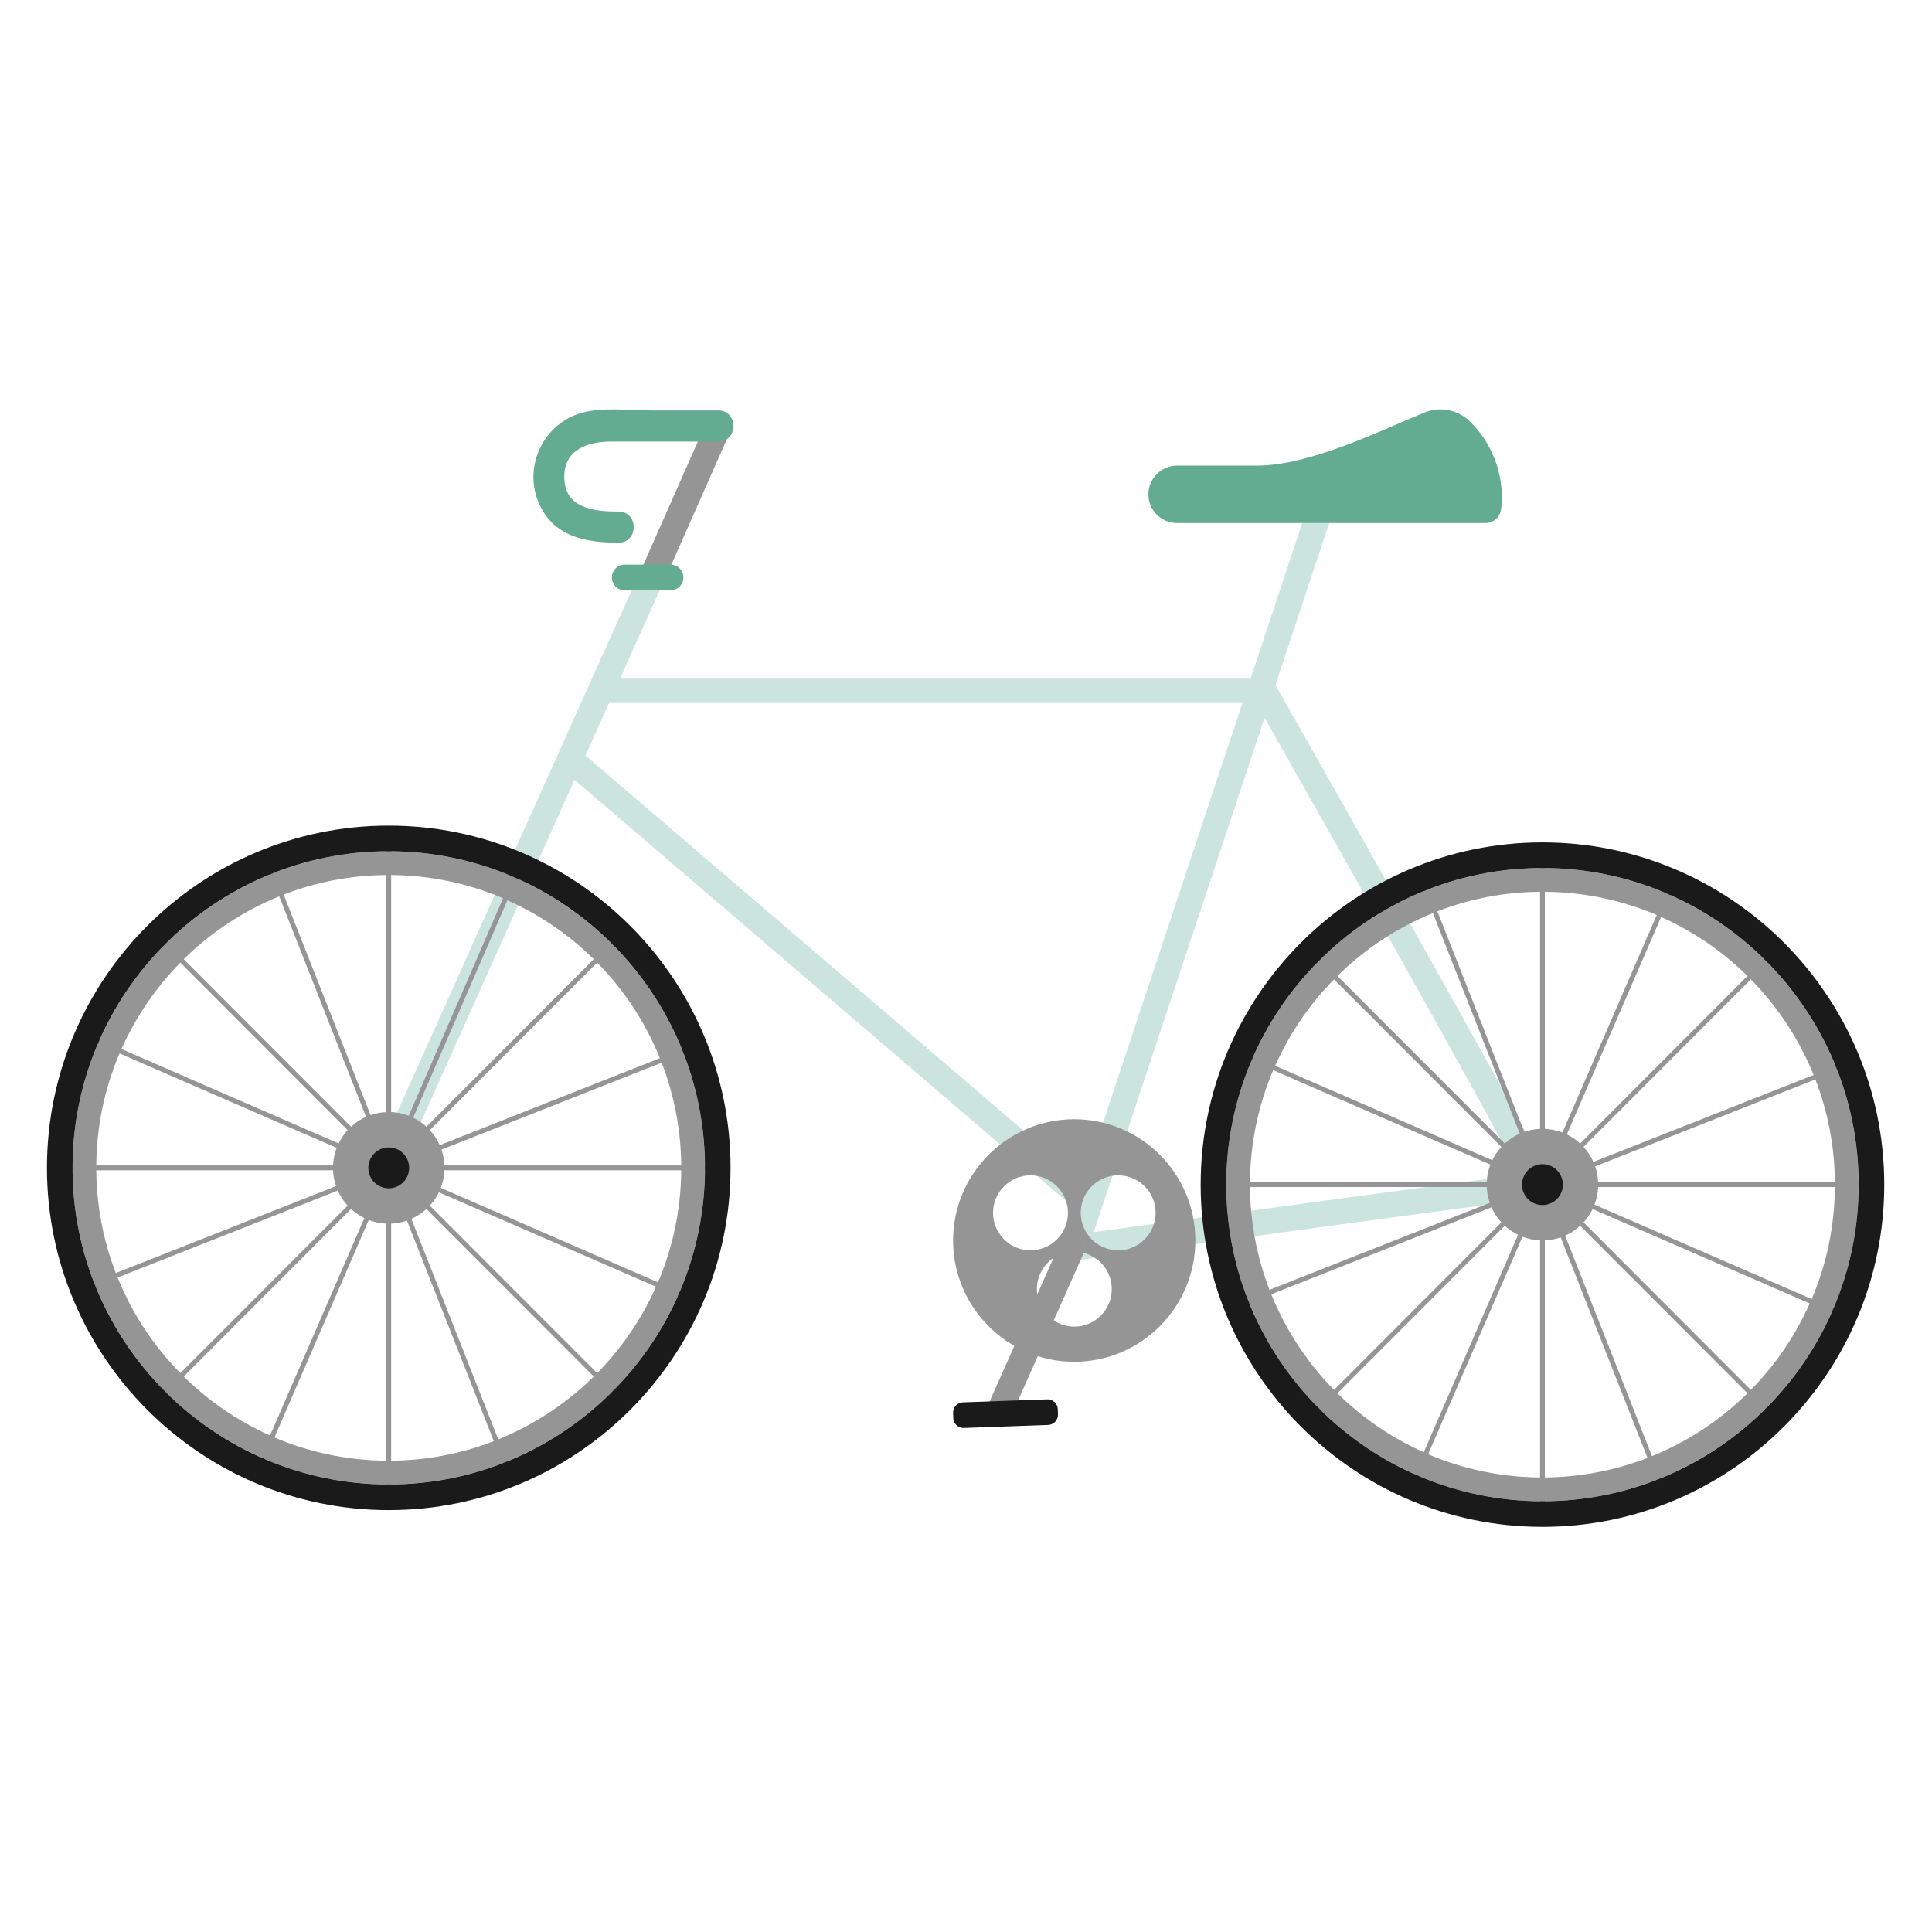 <?xml version="1.0" encoding="UTF-8" standalone="no"?>
<!DOCTYPE svg PUBLIC "-//W3C//DTD SVG 1.1//EN" "http://www.w3.org/Graphics/SVG/1.1/DTD/svg11.dtd">
<!-- Created with Vectornator (http://vectornator.io/) -->
<svg height="100%" stroke-miterlimit="10" style="fill-rule:nonzero;clip-rule:evenodd;stroke-linecap:round;stroke-linejoin:round;" version="1.1" viewBox="0 0 768 768" width="100%" xml:space="preserve" xmlns="http://www.w3.org/2000/svg" xmlns:vectornator="http://vectornator.io" xmlns:xlink="http://www.w3.org/1999/xlink">
<defs/>
<g id="Untitled" vectornator:layerName="Untitled">
<path d="M434.762 489.789L502.672 285.293C540.652 352.176 591.941 443.391 603.945 466.969C577.25 470.363 485.074 482.914 434.762 489.789ZM232.707 300.328L239.355 285.547C240.273 283.496 241.188 281.477 242.094 279.453L493.895 279.453L450.035 411.512L450.113 411.285L444.66 427.711L430.668 469.84C396.707 440.746 254.23 318.719 232.707 300.328ZM599.254 436.691C590.188 420.121 577.449 397.207 561.379 368.578C537.113 325.348 512.434 281.875 506.992 272.289L528.914 206.277L519.258 203.062L497.199 269.504L246.57 269.504C252.707 255.844 258.484 243.004 263.594 231.645L254.316 227.461C222.785 297.574 149.352 460.902 148.586 463.219L158.16 466.641C159.398 463.566 195.141 383.934 228.371 309.988C249.371 327.98 408.285 464.125 427.195 480.301L422.02 495.887L426.754 497.461L427.25 501.102C476.859 494.312 606.668 476.645 611.316 476.289L615.758 473.73C617.59 470.582 617.699 470.398 599.254 436.691" fill="#cbe4de" fill-rule="nonzero" opacity="1" stroke="none"/>
<path d="M729.406 469.945C729.293 455.562 726.547 441.793 721.648 429.082L634.102 463.656C634.793 465.645 635.191 467.754 635.289 469.945L729.406 469.945ZM729.406 471.859L635.289 471.859C635.18 474.316 634.684 476.672 633.844 478.867L720.18 516.406C726.02 502.695 729.281 487.645 729.406 471.859ZM719.395 518.145L633.082 480.613C632.141 482.555 630.922 484.332 629.48 485.902L695.992 552.504C705.715 542.613 713.676 530.988 719.395 518.145ZM694.648 553.855L628.129 487.258C626.375 488.867 624.367 490.207 622.164 491.188L656.691 578.84C670.961 573.043 683.84 564.504 694.648 553.855ZM654.918 579.543L620.391 491.887C618.406 492.57 616.301 492.977 614.102 493.066L614.102 587.312C628.477 587.199 642.227 584.449 654.918 579.543ZM612.195 587.312L612.195 493.066C609.738 492.965 607.387 492.469 605.203 491.621L567.703 578.074C581.395 583.918 596.426 587.188 612.195 587.312ZM565.969 577.285L603.457 490.863C601.516 489.914 599.742 488.699 598.164 487.258L531.652 553.855C541.527 563.59 553.141 571.562 565.969 577.285ZM530.301 552.508L596.82 485.902C595.211 484.148 593.871 482.141 592.887 479.934L505.348 514.504C511.133 528.797 519.664 541.688 530.301 552.508ZM504.645 512.727L592.199 478.152C591.512 476.168 591.109 474.055 591.012 471.859L496.887 471.859C497 486.254 499.746 500.02 504.645 512.727ZM496.887 469.945L591.012 469.945C591.113 467.492 591.617 465.137 592.453 462.949L506.113 425.402C500.281 439.113 497.012 454.16 496.887 469.945ZM506.898 423.664L593.219 461.195C594.16 459.258 595.375 457.477 596.82 455.902L530.301 389.301C520.578 399.195 512.617 410.82 506.898 423.664ZM531.652 387.953L598.172 454.551C599.922 452.938 601.934 451.602 604.133 450.621L569.609 362.969C555.332 368.762 542.461 377.301 531.652 387.953ZM571.383 362.266L605.91 449.922C607.895 449.238 610 448.832 612.195 448.738L612.195 354.496C597.824 354.609 584.074 357.355 571.383 362.266ZM614.102 354.496L614.102 448.738C616.562 448.844 618.914 449.34 621.098 450.184L658.59 363.738C644.902 357.895 629.875 354.621 614.102 354.496ZM660.324 364.523L622.844 450.945C624.785 451.895 626.559 453.109 628.129 454.551L694.648 387.953C684.766 378.215 673.152 370.246 660.324 364.523ZM695.992 389.305L629.48 455.902C631.09 457.664 632.43 459.668 633.41 461.875L720.945 427.309C715.152 413.016 706.629 400.125 695.992 389.305ZM743.934 469.945L743.934 471.859L738.82 471.859C738.691 488.984 735.148 505.301 728.809 520.16L733.488 522.195L732.727 523.941L728.027 521.898C721.828 535.832 713.195 548.441 702.648 559.164L706.305 562.824L704.953 564.176L701.293 560.52C689.586 572.07 675.625 581.324 660.145 587.598L662.02 592.367L660.25 593.07L658.367 588.309C644.605 593.637 629.695 596.621 614.102 596.738L614.102 601.852L612.195 601.852L612.195 596.738C595.098 596.609 578.801 593.059 563.961 586.719L561.93 591.398L560.184 590.637L562.219 585.93C548.309 579.727 535.711 571.082 525 560.52L521.348 564.176L519.996 562.824L523.652 559.168C512.109 547.441 502.859 533.465 496.594 517.961L491.836 519.84L491.137 518.062L495.898 516.184C490.57 502.402 487.59 487.469 487.473 471.859L482.363 471.859L482.363 469.945L487.473 469.945C487.602 452.832 491.145 436.508 497.484 421.648L492.812 419.621L493.57 417.867L498.273 419.91C504.465 405.977 513.098 393.367 523.652 382.645L519.996 378.98L521.348 377.633L525 381.289C536.715 369.738 550.676 360.477 566.156 354.211L564.277 349.438L566.047 348.734L567.926 353.508C581.688 348.172 596.602 345.188 612.195 345.066L612.195 339.953L614.102 339.953L614.102 345.066C631.203 345.199 647.5 348.754 662.34 355.094L664.371 350.41L666.117 351.172L664.074 355.883C677.992 362.082 690.586 370.727 701.293 381.297L704.953 377.633L706.305 378.98L702.648 382.645C714.184 394.375 723.426 408.352 729.691 423.848L734.457 421.969L735.16 423.746L730.398 425.625C735.723 439.406 738.703 454.34 738.82 469.945L743.934 469.945ZM270.797 463.285C270.684 448.895 267.938 435.133 263.031 422.426L175.488 456.996C176.176 458.977 176.578 461.09 176.672 463.285L270.797 463.285ZM270.797 465.199L176.672 465.199C176.57 467.656 176.07 470.012 175.227 472.199L261.57 509.746C267.402 496.039 270.672 480.984 270.797 465.199ZM260.781 511.48L174.469 473.953C173.523 475.891 172.305 477.672 170.863 479.242L237.383 545.84C247.105 535.953 255.066 524.324 260.781 511.48ZM236.035 547.195L169.516 480.598C167.758 482.207 165.758 483.543 163.547 484.527L198.074 572.18C212.352 566.379 225.223 557.844 236.035 547.195ZM196.305 572.875L161.773 485.223C159.793 485.91 157.684 486.316 155.492 486.414L155.492 580.652C169.863 580.535 183.617 577.789 196.305 572.875ZM153.578 580.652L153.578 486.414C151.125 486.305 148.773 485.809 146.59 484.961L109.09 571.414C122.785 577.25 137.812 580.527 153.578 580.652ZM107.355 570.625L144.84 484.203C142.898 483.254 141.125 482.035 139.555 480.598L73.035 547.195C82.918 556.93 94.527 564.898 107.355 570.625ZM71.684 545.84L138.203 479.242C136.594 477.484 135.258 475.477 134.277 473.273L46.738 507.844C52.523 522.133 61.051 535.02 71.684 545.84ZM46.035 506.066L133.582 471.496C132.895 469.508 132.492 467.395 132.395 465.199L38.27 465.199C38.391 479.59 41.133 493.359 46.035 506.066ZM38.27 463.285L132.395 463.285C132.5 460.828 133 458.477 133.836 456.285L47.5 418.738C41.664 432.453 38.398 447.5 38.27 463.285ZM48.289 417.004L134.602 454.531C135.551 452.598 136.758 450.82 138.203 449.242L71.688 382.645C61.965 392.535 54.008 404.16 48.289 417.004ZM73.035 381.289L139.555 447.895C141.305 446.277 143.316 444.941 145.516 443.957L110.992 356.312C96.719 362.105 83.844 370.641 73.035 381.289ZM112.766 355.609L147.293 443.262C149.277 442.574 151.387 442.168 153.578 442.078L153.578 347.832C139.207 347.949 125.457 350.703 112.766 355.609ZM155.492 347.832L155.492 442.078C157.945 442.18 160.297 442.68 162.488 443.523L199.98 357.07C186.285 351.234 171.258 347.961 155.492 347.832ZM201.715 357.859L164.234 444.285C166.168 445.23 167.941 446.449 169.516 447.895L236.035 381.289C226.152 371.555 214.543 363.586 201.715 357.859ZM237.383 382.645L170.863 449.242C172.477 451.004 173.812 453.008 174.793 455.219L262.328 420.641C256.543 406.355 248.02 393.465 237.383 382.645ZM285.316 463.285L285.316 465.199L280.211 465.199C280.078 482.316 276.531 498.637 270.195 513.5L274.871 515.527L274.109 517.281L269.41 515.234C263.219 529.168 254.586 541.777 244.035 552.504L247.688 556.164L246.336 557.512L242.684 553.855C230.973 565.41 217.012 574.664 201.527 580.941L203.41 585.707L201.633 586.41L199.758 581.641C185.996 586.977 171.078 589.957 155.492 590.078L155.492 595.191L153.578 595.191L153.578 590.078C136.484 589.945 120.184 586.398 105.344 580.051L103.316 584.734L101.566 583.977L103.605 579.262C89.691 573.062 77.098 564.422 66.383 553.855L62.73 557.512L61.379 556.164L65.035 552.504C53.5 540.777 44.25 526.801 37.984 511.301L33.227 513.18L32.523 511.402L37.281 509.523C31.957 495.742 28.98 480.809 28.859 465.199L23.746 465.199L23.746 463.285L28.859 463.285C28.992 446.168 32.535 429.848 38.867 414.992L34.195 412.957L34.953 411.203L39.656 413.25C45.852 399.316 54.484 386.707 65.035 375.98L61.379 372.32L62.73 370.973L66.383 374.629C78.098 363.078 92.059 353.82 107.539 347.547L105.66 342.777L107.438 342.074L109.312 346.844C123.074 341.508 137.992 338.527 153.578 338.406L153.578 333.293L155.492 333.293L155.492 338.406C172.586 338.539 188.887 342.086 203.73 348.434L205.762 343.75L207.508 344.508L205.465 349.215C219.379 355.422 231.973 364.066 242.684 374.629L246.336 370.973L247.688 372.32L244.035 375.98C255.574 387.707 264.816 401.688 271.082 417.188L275.844 415.305L276.547 417.082L271.781 418.961C277.113 432.742 280.09 447.676 280.211 463.285L285.316 463.285ZM430.688 498.312C431.832 495.742 430.68 492.73 428.113 491.582C425.551 490.441 422.539 491.594 421.398 494.164L392.355 559.414L401.645 563.562L430.688 498.312ZM459.383 482.117C459.383 473.902 452.707 467.211 444.496 467.211C436.285 467.211 429.609 473.902 429.609 482.117C429.609 490.336 436.285 497.023 444.496 497.023C452.707 497.023 459.383 490.336 459.383 482.117ZM424.523 482.117C424.523 473.902 417.844 467.211 409.637 467.211C401.426 467.211 394.75 473.902 394.75 482.117C394.75 490.336 401.426 497.023 409.637 497.023C417.844 497.023 424.523 490.336 424.523 482.117ZM475.168 493.121C475.168 519.703 453.574 541.332 427.023 541.332C421.973 541.332 417.105 540.543 412.535 539.098L418.863 524.875C421.219 526.434 424.039 527.352 427.07 527.352C435.273 527.352 441.949 520.668 441.949 512.449C441.949 505.512 437.191 499.691 430.785 498.027C431.727 495.523 430.59 492.691 428.113 491.582C425.551 490.441 422.539 491.594 421.398 494.164L418.762 500.078C414.797 502.758 412.176 507.301 412.176 512.449C412.176 513.148 412.246 513.836 412.344 514.516L403.219 535.004C388.691 526.695 378.871 511.043 378.871 493.121C378.871 466.535 400.469 444.906 427.023 444.906C453.574 444.906 475.168 466.535 475.168 493.121ZM282.27 164.555L291.535 168.754L263.297 232.543L254.59 227.086L282.27 164.555" fill="#959595" fill-rule="nonzero" opacity="1" stroke="none"/>
<g opacity="1">
<clipPath id="ClipPath">
<path d="M18.664 328.02L749.02 328.02L749.02 606.934L18.664 606.934L18.664 328.02Z"/>
</clipPath>
<g clip-path="url(#ClipPath)">
<path d="M613.965 462.816C609.504 462.367 605.527 465.621 605.07 470.09C604.621 474.551 607.871 478.539 612.332 478.992C616.797 479.441 620.773 476.191 621.23 471.723C621.68 467.258 618.426 463.27 613.965 462.816ZM154.531 456.117C150.055 456.117 146.418 459.754 146.418 464.238C146.418 468.73 150.055 472.371 154.531 472.371C159.016 472.371 162.652 468.73 162.652 464.238C162.652 459.754 159.016 456.117 154.531 456.117ZM738.844 470.906C738.844 540.305 682.461 596.762 613.148 596.762C543.84 596.762 487.453 540.305 487.453 470.906C487.453 401.508 543.84 345.047 613.148 345.047C682.461 345.047 738.844 401.508 738.844 470.906ZM749.02 470.906C749.02 395.895 688.066 334.863 613.148 334.863C538.23 334.863 477.281 395.895 477.281 470.906C477.281 545.922 538.23 606.949 613.148 606.949C688.066 606.949 749.02 545.922 749.02 470.906ZM280.234 464.238C280.234 533.645 223.848 590.102 154.539 590.102C85.223 590.102 28.836 533.645 28.836 464.238C28.836 394.848 85.223 338.383 154.539 338.383C223.848 338.383 280.234 394.848 280.234 464.238ZM290.406 464.238C290.406 389.227 229.457 328.199 154.539 328.199C79.613 328.199 18.664 389.227 18.664 464.238C18.664 539.258 79.613 600.289 154.539 600.289C229.457 600.289 290.406 539.258 290.406 464.238ZM416.645 566.438L383.145 567.637C380.91 567.715 379.023 565.961 378.945 563.723L378.871 561.668C378.793 559.422 380.543 557.543 382.781 557.457L416.277 556.262C418.523 556.176 420.398 557.93 420.484 560.176L420.559 562.23C420.633 564.477 418.883 566.355 416.645 566.438" fill="#1a1a1a" fill-rule="nonzero" opacity="1" stroke="none"/>
</g>
</g>
<path d="M596.664 202.609C596.812 201.559 596.93 200.578 596.961 199.914C597.566 187.934 593.059 176.137 584.363 167.582C579.559 162.859 572.438 161.441 566.215 164C548.633 171.227 520.832 185.094 499.566 185.094L467.906 185.094C461.613 185.094 456.504 190.203 456.504 196.504C456.504 202.809 461.613 207.918 467.906 207.918L590.539 207.918C593.613 207.918 596.238 205.66 596.664 202.609ZM285.57 163.156C276.598 163.156 267.629 163.156 258.66 163.156C250.02 163.156 239.691 161.754 231.227 164.121C216.254 168.309 208.098 185.004 213.953 199.383C219.621 213.305 232.578 215.723 245.922 215.723C253.879 215.723 253.891 203.348 245.922 203.348C236.297 203.348 224.309 202.266 224.309 189.441C224.309 178.574 233.941 175.535 242.824 175.535C257.074 175.535 271.32 175.535 285.57 175.535C293.523 175.535 293.535 163.156 285.57 163.156ZM266.566 234.645L248.32 234.645C245.512 234.645 243.234 232.363 243.234 229.555C243.234 226.742 245.512 224.457 248.32 224.457L266.566 224.457C269.375 224.457 271.652 226.742 271.652 229.555C271.652 232.363 269.375 234.645 266.566 234.645" fill="#63ab91" fill-rule="nonzero" opacity="1" stroke="none"/>
</g>
</svg>
